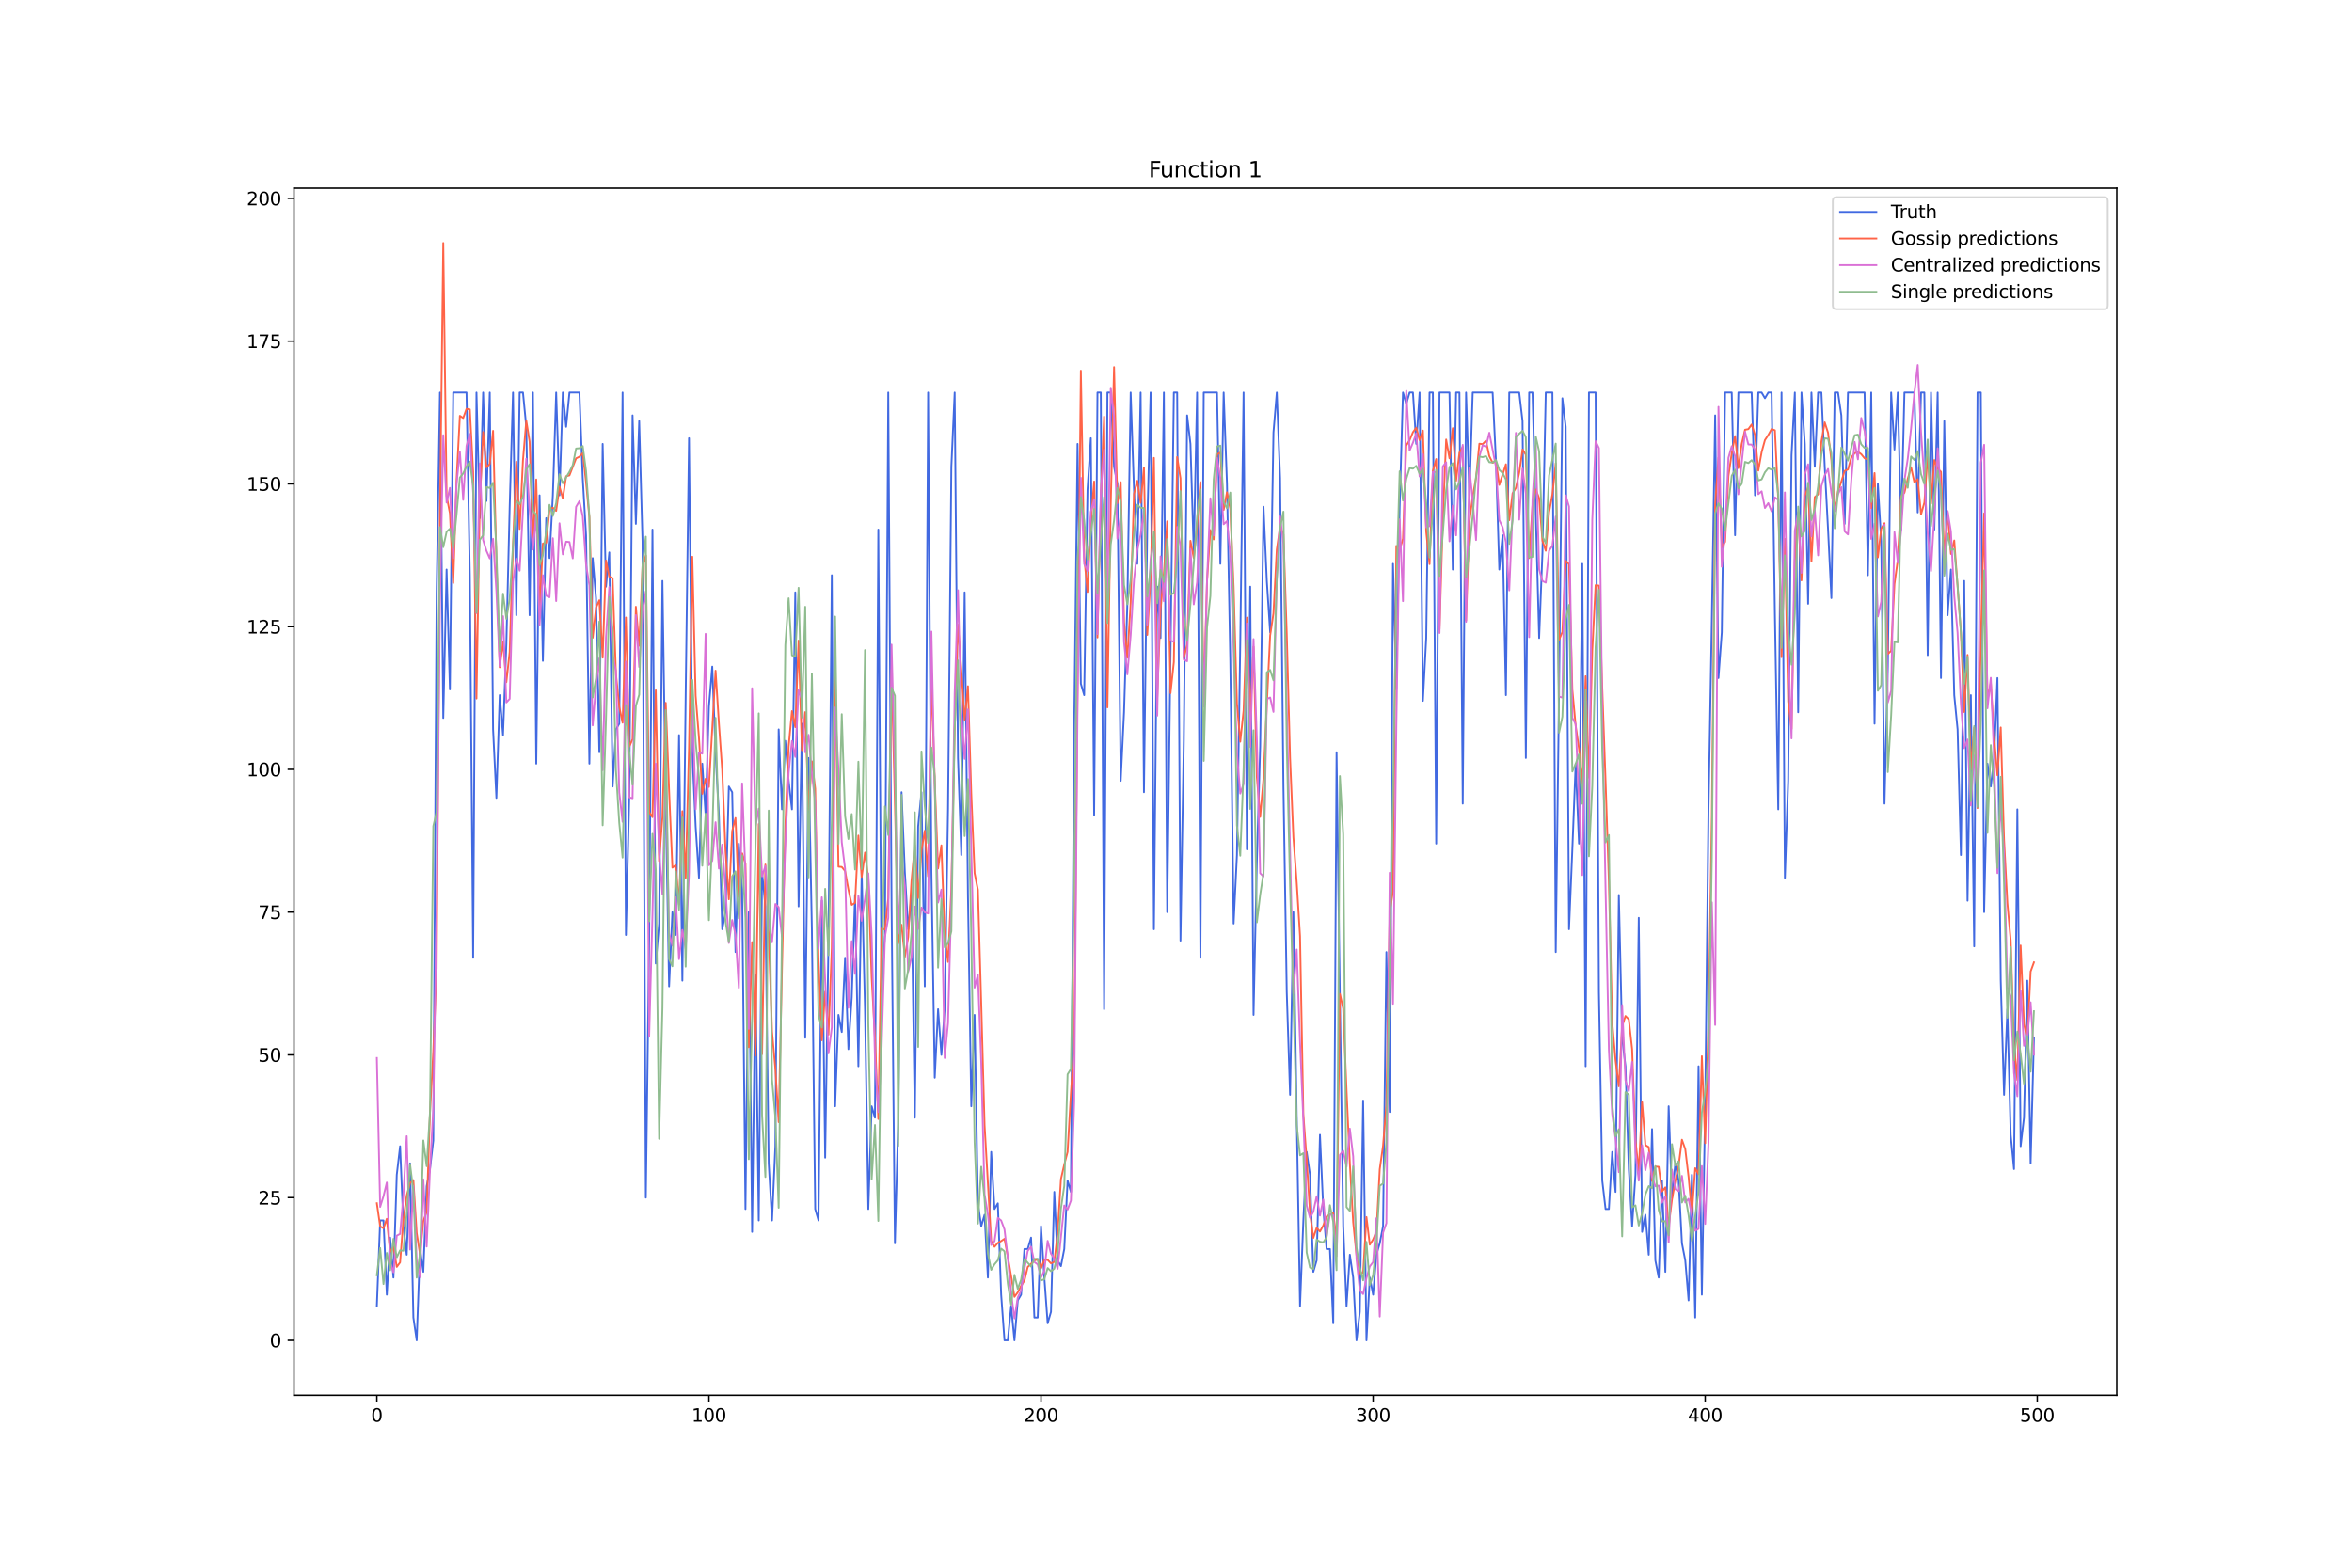 <?xml version="1.0" encoding="utf-8" standalone="no"?>
<!DOCTYPE svg PUBLIC "-//W3C//DTD SVG 1.1//EN"
  "http://www.w3.org/Graphics/SVG/1.1/DTD/svg11.dtd">
<svg xmlns:xlink="http://www.w3.org/1999/xlink" width="1296pt" height="864pt" viewBox="0 0 1296 864" xmlns="http://www.w3.org/2000/svg" version="1.1">
 <defs>
  <style type="text/css">*{stroke-linejoin: round; stroke-linecap: butt}</style>
 </defs>
 <g id="figure_1">
  <g id="patch_1">
   <path d="M 0 864 
L 1296 864 
L 1296 0 
L 0 0 
z
" style="fill: #ffffff"/>
  </g>
  <g id="axes_1">
   <g id="patch_2">
    <path d="M 162 768.96 
L 1166.4 768.96 
L 1166.4 103.68 
L 162 103.68 
z
" style="fill: #ffffff"/>
   </g>
   <g id="matplotlib.axis_1">
    <g id="xtick_1">
     <g id="line2d_1">
      <defs>
       <path id="md40e73ff15" d="M 0 0 
L 0 3.5 
" style="stroke: #000000; stroke-width: 0.8"/>
      </defs>
      <g>
       <use xlink:href="#md40e73ff15" x="207.655" y="768.96" style="stroke: #000000; stroke-width: 0.8"/>
      </g>
     </g>
     <g id="text_1">
      <!-- 0 -->
      <g transform="translate(204.473 783.558) scale(0.1 -0.1)">
       <defs>
        <path id="DejaVuSans-30" d="M 2034 4250 
Q 1547 4250 1301 3770 
Q 1056 3291 1056 2328 
Q 1056 1369 1301 889 
Q 1547 409 2034 409 
Q 2525 409 2770 889 
Q 3016 1369 3016 2328 
Q 3016 3291 2770 3770 
Q 2525 4250 2034 4250 
z
M 2034 4750 
Q 2819 4750 3233 4129 
Q 3647 3509 3647 2328 
Q 3647 1150 3233 529 
Q 2819 -91 2034 -91 
Q 1250 -91 836 529 
Q 422 1150 422 2328 
Q 422 3509 836 4129 
Q 1250 4750 2034 4750 
z
" transform="scale(0.016)"/>
       </defs>
       <use xlink:href="#DejaVuSans-30"/>
      </g>
     </g>
    </g>
    <g id="xtick_2">
     <g id="line2d_2">
      <g>
       <use xlink:href="#md40e73ff15" x="390.639" y="768.96" style="stroke: #000000; stroke-width: 0.8"/>
      </g>
     </g>
     <g id="text_2">
      <!-- 100 -->
      <g transform="translate(381.095 783.558) scale(0.1 -0.1)">
       <defs>
        <path id="DejaVuSans-31" d="M 794 531 
L 1825 531 
L 1825 4091 
L 703 3866 
L 703 4441 
L 1819 4666 
L 2450 4666 
L 2450 531 
L 3481 531 
L 3481 0 
L 794 0 
L 794 531 
z
" transform="scale(0.016)"/>
       </defs>
       <use xlink:href="#DejaVuSans-31"/>
       <use xlink:href="#DejaVuSans-30" x="63.623"/>
       <use xlink:href="#DejaVuSans-30" x="127.246"/>
      </g>
     </g>
    </g>
    <g id="xtick_3">
     <g id="line2d_3">
      <g>
       <use xlink:href="#md40e73ff15" x="573.623" y="768.96" style="stroke: #000000; stroke-width: 0.8"/>
      </g>
     </g>
     <g id="text_3">
      <!-- 200 -->
      <g transform="translate(564.079 783.558) scale(0.1 -0.1)">
       <defs>
        <path id="DejaVuSans-32" d="M 1228 531 
L 3431 531 
L 3431 0 
L 469 0 
L 469 531 
Q 828 903 1448 1529 
Q 2069 2156 2228 2338 
Q 2531 2678 2651 2914 
Q 2772 3150 2772 3378 
Q 2772 3750 2511 3984 
Q 2250 4219 1831 4219 
Q 1534 4219 1204 4116 
Q 875 4013 500 3803 
L 500 4441 
Q 881 4594 1212 4672 
Q 1544 4750 1819 4750 
Q 2544 4750 2975 4387 
Q 3406 4025 3406 3419 
Q 3406 3131 3298 2873 
Q 3191 2616 2906 2266 
Q 2828 2175 2409 1742 
Q 1991 1309 1228 531 
z
" transform="scale(0.016)"/>
       </defs>
       <use xlink:href="#DejaVuSans-32"/>
       <use xlink:href="#DejaVuSans-30" x="63.623"/>
       <use xlink:href="#DejaVuSans-30" x="127.246"/>
      </g>
     </g>
    </g>
    <g id="xtick_4">
     <g id="line2d_4">
      <g>
       <use xlink:href="#md40e73ff15" x="756.607" y="768.96" style="stroke: #000000; stroke-width: 0.8"/>
      </g>
     </g>
     <g id="text_4">
      <!-- 300 -->
      <g transform="translate(747.063 783.558) scale(0.1 -0.1)">
       <defs>
        <path id="DejaVuSans-33" d="M 2597 2516 
Q 3050 2419 3304 2112 
Q 3559 1806 3559 1356 
Q 3559 666 3084 287 
Q 2609 -91 1734 -91 
Q 1441 -91 1130 -33 
Q 819 25 488 141 
L 488 750 
Q 750 597 1062 519 
Q 1375 441 1716 441 
Q 2309 441 2620 675 
Q 2931 909 2931 1356 
Q 2931 1769 2642 2001 
Q 2353 2234 1838 2234 
L 1294 2234 
L 1294 2753 
L 1863 2753 
Q 2328 2753 2575 2939 
Q 2822 3125 2822 3475 
Q 2822 3834 2567 4026 
Q 2313 4219 1838 4219 
Q 1578 4219 1281 4162 
Q 984 4106 628 3988 
L 628 4550 
Q 988 4650 1302 4700 
Q 1616 4750 1894 4750 
Q 2613 4750 3031 4423 
Q 3450 4097 3450 3541 
Q 3450 3153 3228 2886 
Q 3006 2619 2597 2516 
z
" transform="scale(0.016)"/>
       </defs>
       <use xlink:href="#DejaVuSans-33"/>
       <use xlink:href="#DejaVuSans-30" x="63.623"/>
       <use xlink:href="#DejaVuSans-30" x="127.246"/>
      </g>
     </g>
    </g>
    <g id="xtick_5">
     <g id="line2d_5">
      <g>
       <use xlink:href="#md40e73ff15" x="939.591" y="768.96" style="stroke: #000000; stroke-width: 0.8"/>
      </g>
     </g>
     <g id="text_5">
      <!-- 400 -->
      <g transform="translate(930.047 783.558) scale(0.1 -0.1)">
       <defs>
        <path id="DejaVuSans-34" d="M 2419 4116 
L 825 1625 
L 2419 1625 
L 2419 4116 
z
M 2253 4666 
L 3047 4666 
L 3047 1625 
L 3713 1625 
L 3713 1100 
L 3047 1100 
L 3047 0 
L 2419 0 
L 2419 1100 
L 313 1100 
L 313 1709 
L 2253 4666 
z
" transform="scale(0.016)"/>
       </defs>
       <use xlink:href="#DejaVuSans-34"/>
       <use xlink:href="#DejaVuSans-30" x="63.623"/>
       <use xlink:href="#DejaVuSans-30" x="127.246"/>
      </g>
     </g>
    </g>
    <g id="xtick_6">
     <g id="line2d_6">
      <g>
       <use xlink:href="#md40e73ff15" x="1122.575" y="768.96" style="stroke: #000000; stroke-width: 0.8"/>
      </g>
     </g>
     <g id="text_6">
      <!-- 500 -->
      <g transform="translate(1113.032 783.558) scale(0.1 -0.1)">
       <defs>
        <path id="DejaVuSans-35" d="M 691 4666 
L 3169 4666 
L 3169 4134 
L 1269 4134 
L 1269 2991 
Q 1406 3038 1543 3061 
Q 1681 3084 1819 3084 
Q 2600 3084 3056 2656 
Q 3513 2228 3513 1497 
Q 3513 744 3044 326 
Q 2575 -91 1722 -91 
Q 1428 -91 1123 -41 
Q 819 9 494 109 
L 494 744 
Q 775 591 1075 516 
Q 1375 441 1709 441 
Q 2250 441 2565 725 
Q 2881 1009 2881 1497 
Q 2881 1984 2565 2268 
Q 2250 2553 1709 2553 
Q 1456 2553 1204 2497 
Q 953 2441 691 2322 
L 691 4666 
z
" transform="scale(0.016)"/>
       </defs>
       <use xlink:href="#DejaVuSans-35"/>
       <use xlink:href="#DejaVuSans-30" x="63.623"/>
       <use xlink:href="#DejaVuSans-30" x="127.246"/>
      </g>
     </g>
    </g>
   </g>
   <g id="matplotlib.axis_2">
    <g id="ytick_1">
     <g id="line2d_7">
      <defs>
       <path id="m6a2f24a61f" d="M 0 0 
L -3.5 0 
" style="stroke: #000000; stroke-width: 0.8"/>
      </defs>
      <g>
       <use xlink:href="#m6a2f24a61f" x="162" y="738.72" style="stroke: #000000; stroke-width: 0.8"/>
      </g>
     </g>
     <g id="text_7">
      <!-- 0 -->
      <g transform="translate(148.637 742.519) scale(0.1 -0.1)">
       <use xlink:href="#DejaVuSans-30"/>
      </g>
     </g>
    </g>
    <g id="ytick_2">
     <g id="line2d_8">
      <g>
       <use xlink:href="#m6a2f24a61f" x="162" y="660.047" style="stroke: #000000; stroke-width: 0.8"/>
      </g>
     </g>
     <g id="text_8">
      <!-- 25 -->
      <g transform="translate(142.275 663.847) scale(0.1 -0.1)">
       <use xlink:href="#DejaVuSans-32"/>
       <use xlink:href="#DejaVuSans-35" x="63.623"/>
      </g>
     </g>
    </g>
    <g id="ytick_3">
     <g id="line2d_9">
      <g>
       <use xlink:href="#m6a2f24a61f" x="162" y="581.375" style="stroke: #000000; stroke-width: 0.8"/>
      </g>
     </g>
     <g id="text_9">
      <!-- 50 -->
      <g transform="translate(142.275 585.174) scale(0.1 -0.1)">
       <use xlink:href="#DejaVuSans-35"/>
       <use xlink:href="#DejaVuSans-30" x="63.623"/>
      </g>
     </g>
    </g>
    <g id="ytick_4">
     <g id="line2d_10">
      <g>
       <use xlink:href="#m6a2f24a61f" x="162" y="502.702" style="stroke: #000000; stroke-width: 0.8"/>
      </g>
     </g>
     <g id="text_10">
      <!-- 75 -->
      <g transform="translate(142.275 506.501) scale(0.1 -0.1)">
       <defs>
        <path id="DejaVuSans-37" d="M 525 4666 
L 3525 4666 
L 3525 4397 
L 1831 0 
L 1172 0 
L 2766 4134 
L 525 4134 
L 525 4666 
z
" transform="scale(0.016)"/>
       </defs>
       <use xlink:href="#DejaVuSans-37"/>
       <use xlink:href="#DejaVuSans-35" x="63.623"/>
      </g>
     </g>
    </g>
    <g id="ytick_5">
     <g id="line2d_11">
      <g>
       <use xlink:href="#m6a2f24a61f" x="162" y="424.029" style="stroke: #000000; stroke-width: 0.8"/>
      </g>
     </g>
     <g id="text_11">
      <!-- 100 -->
      <g transform="translate(135.912 427.828) scale(0.1 -0.1)">
       <use xlink:href="#DejaVuSans-31"/>
       <use xlink:href="#DejaVuSans-30" x="63.623"/>
       <use xlink:href="#DejaVuSans-30" x="127.246"/>
      </g>
     </g>
    </g>
    <g id="ytick_6">
     <g id="line2d_12">
      <g>
       <use xlink:href="#m6a2f24a61f" x="162" y="345.357" style="stroke: #000000; stroke-width: 0.8"/>
      </g>
     </g>
     <g id="text_12">
      <!-- 125 -->
      <g transform="translate(135.912 349.156) scale(0.1 -0.1)">
       <use xlink:href="#DejaVuSans-31"/>
       <use xlink:href="#DejaVuSans-32" x="63.623"/>
       <use xlink:href="#DejaVuSans-35" x="127.246"/>
      </g>
     </g>
    </g>
    <g id="ytick_7">
     <g id="line2d_13">
      <g>
       <use xlink:href="#m6a2f24a61f" x="162" y="266.684" style="stroke: #000000; stroke-width: 0.8"/>
      </g>
     </g>
     <g id="text_13">
      <!-- 150 -->
      <g transform="translate(135.912 270.483) scale(0.1 -0.1)">
       <use xlink:href="#DejaVuSans-31"/>
       <use xlink:href="#DejaVuSans-35" x="63.623"/>
       <use xlink:href="#DejaVuSans-30" x="127.246"/>
      </g>
     </g>
    </g>
    <g id="ytick_8">
     <g id="line2d_14">
      <g>
       <use xlink:href="#m6a2f24a61f" x="162" y="188.011" style="stroke: #000000; stroke-width: 0.8"/>
      </g>
     </g>
     <g id="text_14">
      <!-- 175 -->
      <g transform="translate(135.912 191.81) scale(0.1 -0.1)">
       <use xlink:href="#DejaVuSans-31"/>
       <use xlink:href="#DejaVuSans-37" x="63.623"/>
       <use xlink:href="#DejaVuSans-35" x="127.246"/>
      </g>
     </g>
    </g>
    <g id="ytick_9">
     <g id="line2d_15">
      <g>
       <use xlink:href="#m6a2f24a61f" x="162" y="109.338" style="stroke: #000000; stroke-width: 0.8"/>
      </g>
     </g>
     <g id="text_15">
      <!-- 200 -->
      <g transform="translate(135.912 113.138) scale(0.1 -0.1)">
       <use xlink:href="#DejaVuSans-32"/>
       <use xlink:href="#DejaVuSans-30" x="63.623"/>
       <use xlink:href="#DejaVuSans-30" x="127.246"/>
      </g>
     </g>
    </g>
   </g>
   <g id="line2d_16">
    <path d="M 207.655 719.839 
L 209.484 672.635 
L 211.314 672.635 
L 213.144 713.545 
L 214.974 682.076 
L 216.804 704.104 
L 218.634 647.46 
L 220.463 631.725 
L 222.293 675.782 
L 224.123 691.516 
L 225.953 641.166 
L 227.783 726.132 
L 229.613 738.72 
L 231.442 688.369 
L 233.272 700.957 
L 235.102 653.753 
L 236.932 644.313 
L 238.762 628.578 
L 240.592 326.475 
L 242.422 216.333 
L 244.251 395.707 
L 246.081 313.887 
L 247.911 379.973 
L 249.741 216.333 
L 257.06 216.333 
L 258.89 317.034 
L 260.72 527.877 
L 262.55 216.333 
L 264.38 285.565 
L 266.209 216.333 
L 268.039 276.125 
L 269.869 216.333 
L 271.699 402.001 
L 273.529 439.764 
L 275.359 383.119 
L 277.189 405.148 
L 279.018 354.797 
L 280.848 279.271 
L 282.678 216.333 
L 284.508 339.063 
L 286.338 216.333 
L 288.168 216.333 
L 289.997 235.215 
L 291.827 339.063 
L 293.657 216.333 
L 295.487 420.882 
L 297.317 272.978 
L 299.147 364.238 
L 300.976 285.565 
L 302.806 307.594 
L 304.636 272.978 
L 306.466 216.333 
L 308.296 272.978 
L 310.126 216.333 
L 311.956 235.215 
L 313.785 216.333 
L 319.275 216.333 
L 321.105 263.537 
L 322.935 295.006 
L 324.764 420.882 
L 326.594 307.594 
L 328.424 329.622 
L 330.254 414.588 
L 332.084 244.655 
L 333.914 323.328 
L 335.743 304.447 
L 337.573 433.47 
L 339.403 402.001 
L 341.233 398.854 
L 343.063 216.333 
L 344.893 515.29 
L 346.723 439.764 
L 348.552 228.921 
L 350.382 288.712 
L 352.212 232.068 
L 354.042 298.153 
L 355.872 660.047 
L 357.702 518.436 
L 359.531 291.859 
L 361.361 531.024 
L 363.191 508.996 
L 365.021 320.181 
L 366.851 442.911 
L 368.681 543.612 
L 370.51 502.702 
L 372.34 515.29 
L 374.17 405.148 
L 376 540.465 
L 377.83 383.119 
L 379.66 241.509 
L 381.489 414.588 
L 383.319 455.498 
L 385.149 483.82 
L 386.979 420.882 
L 388.809 449.204 
L 390.639 389.413 
L 392.469 367.385 
L 394.298 414.588 
L 396.128 449.204 
L 397.958 512.143 
L 399.788 502.702 
L 401.618 433.47 
L 403.448 436.617 
L 405.277 524.73 
L 407.107 464.939 
L 408.937 490.114 
L 410.767 666.341 
L 412.597 502.702 
L 414.427 678.929 
L 416.256 537.318 
L 418.086 672.635 
L 419.916 480.674 
L 421.746 499.555 
L 423.576 641.166 
L 425.406 672.635 
L 427.236 631.725 
L 429.065 402.001 
L 430.895 446.058 
L 432.725 408.295 
L 434.555 430.323 
L 436.385 446.058 
L 438.215 326.475 
L 440.044 499.555 
L 441.874 398.854 
L 443.704 571.934 
L 445.534 417.735 
L 447.364 512.143 
L 449.194 666.341 
L 451.023 672.635 
L 452.853 496.408 
L 454.683 638.019 
L 456.513 518.436 
L 458.343 317.034 
L 460.173 609.697 
L 462.003 559.346 
L 463.832 568.787 
L 465.662 527.877 
L 467.492 578.228 
L 469.322 549.906 
L 471.152 493.261 
L 472.982 587.668 
L 474.811 480.674 
L 476.641 556.199 
L 478.471 666.341 
L 480.301 609.697 
L 482.131 615.991 
L 483.961 291.859 
L 485.79 546.759 
L 487.62 515.29 
L 489.45 216.333 
L 491.28 499.555 
L 493.11 685.223 
L 494.94 619.138 
L 496.77 436.617 
L 498.599 480.674 
L 500.429 512.143 
L 502.259 493.261 
L 504.089 615.991 
L 505.919 455.498 
L 507.749 436.617 
L 509.578 543.612 
L 511.408 216.333 
L 513.238 480.674 
L 515.068 593.962 
L 516.898 556.199 
L 518.728 581.375 
L 520.557 556.199 
L 522.387 446.058 
L 524.217 257.243 
L 526.047 216.333 
L 527.877 417.735 
L 529.707 471.233 
L 531.536 326.475 
L 533.366 493.261 
L 535.196 609.697 
L 537.026 559.346 
L 538.856 663.194 
L 540.686 675.782 
L 542.516 669.488 
L 544.345 704.104 
L 546.175 634.872 
L 548.005 666.341 
L 549.835 663.194 
L 551.665 713.545 
L 553.495 738.72 
L 555.324 738.72 
L 557.154 719.839 
L 558.984 738.72 
L 560.814 716.692 
L 562.644 713.545 
L 564.474 688.369 
L 566.303 688.369 
L 568.133 682.076 
L 569.963 726.132 
L 571.793 726.132 
L 573.623 675.782 
L 575.453 704.104 
L 577.283 729.279 
L 579.112 722.985 
L 580.942 656.9 
L 582.772 694.663 
L 584.602 697.81 
L 586.432 688.369 
L 588.262 650.607 
L 590.091 656.9 
L 591.921 398.854 
L 593.751 244.655 
L 595.581 376.826 
L 597.411 383.119 
L 599.241 269.831 
L 601.07 241.509 
L 602.9 449.204 
L 604.73 216.333 
L 606.56 216.333 
L 608.39 556.199 
L 610.22 216.333 
L 612.05 216.333 
L 613.879 257.243 
L 615.709 266.684 
L 617.539 430.323 
L 619.369 392.56 
L 621.199 332.769 
L 623.029 216.333 
L 624.858 269.831 
L 626.688 310.741 
L 628.518 216.333 
L 630.348 436.617 
L 632.178 288.712 
L 634.008 216.333 
L 635.837 512.143 
L 637.667 323.328 
L 639.497 351.65 
L 641.327 216.333 
L 643.157 502.702 
L 646.817 216.333 
L 648.646 216.333 
L 650.476 518.436 
L 652.306 408.295 
L 654.136 228.921 
L 655.966 244.655 
L 657.796 304.447 
L 659.625 216.333 
L 661.455 527.877 
L 663.285 216.333 
L 670.604 216.333 
L 672.434 310.741 
L 674.264 216.333 
L 676.094 266.684 
L 677.924 364.238 
L 679.754 508.996 
L 681.583 471.233 
L 683.413 354.797 
L 685.243 216.333 
L 687.073 468.086 
L 688.903 323.328 
L 690.733 559.346 
L 692.563 474.38 
L 694.392 411.442 
L 696.222 279.271 
L 698.052 320.181 
L 699.882 348.503 
L 701.712 238.362 
L 703.542 216.333 
L 705.371 263.537 
L 707.201 433.47 
L 709.031 546.759 
L 710.861 603.403 
L 712.691 502.702 
L 714.521 615.991 
L 716.35 719.839 
L 718.18 672.635 
L 720.01 634.872 
L 721.84 647.46 
L 723.67 700.957 
L 725.5 694.663 
L 727.33 625.431 
L 729.159 666.341 
L 730.989 688.369 
L 732.819 688.369 
L 734.649 729.279 
L 736.479 414.588 
L 738.309 549.906 
L 740.138 675.782 
L 741.968 719.839 
L 743.798 691.516 
L 745.628 704.104 
L 747.458 738.72 
L 749.288 722.985 
L 751.117 606.55 
L 752.947 738.72 
L 754.777 704.104 
L 756.607 713.545 
L 758.437 691.516 
L 760.267 685.223 
L 762.097 675.782 
L 763.926 524.73 
L 765.756 612.844 
L 767.586 310.741 
L 769.416 379.973 
L 771.246 279.271 
L 773.076 216.333 
L 774.905 222.627 
L 776.735 216.333 
L 778.565 216.333 
L 780.395 244.655 
L 782.225 216.333 
L 784.055 386.266 
L 785.884 351.65 
L 787.714 216.333 
L 789.544 216.333 
L 791.374 464.939 
L 793.204 216.333 
L 798.693 216.333 
L 800.523 313.887 
L 802.353 216.333 
L 804.183 216.333 
L 806.013 442.911 
L 807.843 216.333 
L 809.672 272.978 
L 811.502 216.333 
L 822.481 216.333 
L 824.311 254.096 
L 826.141 313.887 
L 827.971 295.006 
L 829.801 383.119 
L 831.63 216.333 
L 837.12 216.333 
L 838.95 232.068 
L 840.78 417.735 
L 842.61 216.333 
L 844.439 216.333 
L 848.099 351.65 
L 849.929 304.447 
L 851.759 216.333 
L 855.418 216.333 
L 857.248 524.73 
L 859.078 379.973 
L 860.908 219.48 
L 862.738 235.215 
L 864.568 512.143 
L 866.397 468.086 
L 868.227 420.882 
L 870.057 464.939 
L 871.887 310.741 
L 873.717 587.668 
L 875.547 216.333 
L 879.206 216.333 
L 881.036 546.759 
L 882.866 650.607 
L 884.696 666.341 
L 886.526 666.341 
L 888.356 634.872 
L 890.185 656.9 
L 892.015 493.261 
L 893.845 571.934 
L 895.675 587.668 
L 897.505 644.313 
L 899.335 675.782 
L 901.164 647.46 
L 902.994 505.849 
L 904.824 678.929 
L 906.654 669.488 
L 908.484 691.516 
L 910.314 622.284 
L 912.144 694.663 
L 913.973 704.104 
L 915.803 650.607 
L 917.633 700.957 
L 919.463 609.697 
L 921.293 660.047 
L 923.123 641.166 
L 924.952 650.607 
L 926.782 685.223 
L 928.612 694.663 
L 930.442 716.692 
L 932.272 647.46 
L 934.102 726.132 
L 935.931 587.668 
L 937.761 713.545 
L 939.591 609.697 
L 941.421 446.058 
L 943.251 342.21 
L 945.081 228.921 
L 946.911 373.679 
L 948.74 348.503 
L 950.57 216.333 
L 954.23 216.333 
L 956.06 295.006 
L 957.89 216.333 
L 965.209 216.333 
L 967.039 272.978 
L 968.869 216.333 
L 970.698 216.333 
L 972.528 219.48 
L 974.358 216.333 
L 976.188 216.333 
L 978.018 339.063 
L 979.848 446.058 
L 981.678 216.333 
L 983.507 483.82 
L 985.337 430.323 
L 987.167 250.949 
L 988.997 216.333 
L 990.827 392.56 
L 992.657 216.333 
L 994.486 244.655 
L 996.316 332.769 
L 998.146 216.333 
L 999.976 257.243 
L 1001.806 216.333 
L 1003.636 216.333 
L 1005.465 257.243 
L 1007.295 291.859 
L 1009.125 329.622 
L 1010.955 216.333 
L 1012.785 216.333 
L 1014.615 228.921 
L 1016.444 288.712 
L 1018.274 216.333 
L 1027.424 216.333 
L 1029.253 317.034 
L 1031.083 216.333 
L 1032.913 398.854 
L 1034.743 266.684 
L 1036.573 298.153 
L 1038.403 442.911 
L 1040.232 367.385 
L 1042.062 216.333 
L 1043.892 247.802 
L 1045.722 216.333 
L 1047.552 291.859 
L 1049.382 216.333 
L 1054.871 216.333 
L 1056.701 282.418 
L 1058.531 216.333 
L 1060.361 216.333 
L 1062.191 361.091 
L 1064.02 216.333 
L 1065.85 291.859 
L 1067.68 216.333 
L 1069.51 373.679 
L 1071.34 232.068 
L 1073.17 339.063 
L 1074.999 313.887 
L 1076.829 383.119 
L 1078.659 402.001 
L 1080.489 471.233 
L 1082.319 320.181 
L 1084.149 496.408 
L 1085.978 383.119 
L 1087.808 521.583 
L 1089.638 216.333 
L 1091.468 216.333 
L 1093.298 502.702 
L 1095.128 420.882 
L 1096.958 433.47 
L 1098.787 417.735 
L 1100.617 373.679 
L 1102.447 540.465 
L 1104.277 603.403 
L 1106.107 556.199 
L 1107.937 625.431 
L 1109.766 644.313 
L 1111.596 446.058 
L 1113.426 631.725 
L 1115.256 615.991 
L 1117.086 540.465 
L 1118.916 641.166 
L 1120.745 571.934 
L 1120.745 571.934 
" clip-path="url(#p7461291a11)" style="fill: none; stroke: #4169e1; stroke-linecap: square"/>
   </g>
   <g id="line2d_17">
    <path d="M 207.655 663.137 
L 209.484 675.882 
L 211.314 676.931 
L 213.144 671.72 
L 214.974 690.076 
L 216.804 687.134 
L 218.634 698.223 
L 220.463 695.736 
L 222.293 671.925 
L 224.123 658.999 
L 225.953 651.966 
L 227.783 650.38 
L 229.613 679.557 
L 231.442 691.292 
L 233.272 672.933 
L 235.102 667.824 
L 236.932 613.427 
L 238.762 579.3 
L 240.592 533.632 
L 242.422 284.253 
L 244.251 133.92 
L 246.081 273.331 
L 247.911 282.931 
L 249.741 321.309 
L 251.571 264.584 
L 253.401 229.182 
L 255.23 230.378 
L 257.06 225.329 
L 258.89 225.631 
L 260.72 260.112 
L 262.55 384.992 
L 264.38 276.547 
L 266.209 238.129 
L 268.039 257.57 
L 269.869 255.764 
L 271.699 237.441 
L 273.529 308.871 
L 275.359 367.763 
L 277.189 353.698 
L 279.018 375.965 
L 280.848 359.284 
L 282.678 300.69 
L 284.508 254.418 
L 286.338 291.526 
L 288.168 253.657 
L 289.997 231.902 
L 291.827 243.374 
L 293.657 298.406 
L 295.487 264.258 
L 297.317 337.241 
L 299.147 299.598 
L 300.976 299.058 
L 302.806 280.525 
L 304.636 279.812 
L 306.466 281.557 
L 308.296 268.182 
L 310.126 274.699 
L 311.956 262.488 
L 313.785 261.992 
L 317.445 252.612 
L 319.275 251.722 
L 321.105 249.74 
L 322.935 265.788 
L 324.764 285.302 
L 326.594 351.479 
L 328.424 334.895 
L 330.254 330.818 
L 332.084 362.457 
L 333.914 308.932 
L 335.743 317.848 
L 337.573 318.7 
L 339.403 371.532 
L 341.233 389.621 
L 343.063 398.302 
L 344.893 340.325 
L 346.723 411.556 
L 348.552 407.395 
L 350.382 334.39 
L 352.212 355.902 
L 354.042 312.057 
L 355.872 306.16 
L 357.702 447.575 
L 359.531 450.346 
L 361.361 380.451 
L 363.191 474.542 
L 365.021 450.483 
L 366.851 387.346 
L 368.681 435.682 
L 370.51 478.184 
L 372.34 476.857 
L 374.17 498.443 
L 376 447.074 
L 377.83 483.814 
L 379.66 412.261 
L 381.489 306.825 
L 383.319 383.455 
L 385.149 406.61 
L 386.979 437.5 
L 388.809 429.223 
L 390.639 433.715 
L 394.298 369.632 
L 396.128 398.566 
L 397.958 424.378 
L 399.788 469.069 
L 401.618 495.634 
L 403.448 458.057 
L 405.277 450.819 
L 407.107 494.352 
L 408.937 470.298 
L 410.767 476.041 
L 412.597 577.157 
L 414.427 519.219 
L 416.256 581.803 
L 418.086 454.138 
L 419.916 580.997 
L 421.746 476.457 
L 423.576 514.93 
L 425.406 568.496 
L 427.236 589.006 
L 429.065 618.441 
L 430.895 533.392 
L 432.725 455.586 
L 434.555 411.511 
L 436.385 391.898 
L 438.215 400.761 
L 440.044 353.048 
L 441.874 413.5 
L 443.704 392.455 
L 445.534 446.328 
L 447.364 419.597 
L 449.194 434.607 
L 451.023 529.382 
L 452.853 573.334 
L 454.683 546.547 
L 456.513 570.223 
L 458.343 522.538 
L 460.173 364.104 
L 462.003 477.643 
L 463.832 477.802 
L 465.662 480.05 
L 467.492 490.255 
L 469.322 498.693 
L 471.152 497.63 
L 472.982 460.498 
L 474.811 483.337 
L 476.641 469.873 
L 478.471 484.648 
L 480.301 538.538 
L 482.131 571.837 
L 483.961 616.712 
L 485.79 511.693 
L 487.62 512.345 
L 489.45 495.084 
L 491.28 369.03 
L 493.11 442.219 
L 494.94 519.91 
L 496.77 509.661 
L 498.599 527.329 
L 500.429 516.475 
L 502.259 485.486 
L 504.089 465.736 
L 505.919 494.953 
L 507.749 468.739 
L 509.578 457.851 
L 511.408 482.998 
L 513.238 372.271 
L 515.068 430.822 
L 516.898 478.651 
L 518.728 465.889 
L 520.557 515.37 
L 522.387 530.152 
L 524.217 489.936 
L 526.047 402.577 
L 527.877 344.218 
L 529.707 369.289 
L 531.536 396.768 
L 533.366 378.2 
L 535.196 437.274 
L 537.026 481.219 
L 538.856 490.431 
L 540.686 553.121 
L 542.516 620.01 
L 546.175 684.022 
L 548.005 687.137 
L 549.835 684.993 
L 551.665 683.984 
L 553.495 682.744 
L 555.324 692.591 
L 557.154 703.266 
L 558.984 714.729 
L 560.814 712.239 
L 562.644 708.681 
L 564.474 705.785 
L 566.303 698.274 
L 569.963 694.747 
L 571.793 694.023 
L 573.623 699.043 
L 575.453 694.407 
L 577.283 694.354 
L 579.112 696.285 
L 580.942 695.474 
L 582.772 679.72 
L 584.602 649.863 
L 586.432 641.824 
L 588.262 634.85 
L 590.091 602.549 
L 591.921 574.466 
L 593.751 377.047 
L 595.581 204.282 
L 597.411 306.841 
L 599.241 326.244 
L 601.07 287.31 
L 602.9 265.354 
L 604.73 351.344 
L 606.56 274.871 
L 608.39 229.605 
L 610.22 389.861 
L 612.05 277.884 
L 613.879 202.307 
L 615.709 277.306 
L 617.539 265.74 
L 619.369 342.982 
L 621.199 362.492 
L 623.029 332.164 
L 624.858 272.235 
L 626.688 264.991 
L 628.518 277.127 
L 630.348 257.709 
L 632.178 349.931 
L 634.008 318.583 
L 635.837 252.374 
L 637.667 384.294 
L 639.497 335.785 
L 641.327 315.992 
L 643.157 287.352 
L 644.987 381.999 
L 646.817 364.9 
L 648.646 251.89 
L 650.476 263.601 
L 652.306 362.707 
L 654.136 355.332 
L 655.966 298.061 
L 657.796 307.584 
L 659.625 290.155 
L 661.455 265.699 
L 663.285 386.847 
L 665.115 320.065 
L 666.945 292.124 
L 668.775 297.303 
L 670.604 250.438 
L 672.434 249.389 
L 674.264 281.038 
L 676.094 271.321 
L 677.924 280.453 
L 679.754 323.59 
L 681.583 387.73 
L 683.413 408.769 
L 685.243 391.706 
L 687.073 340.381 
L 688.903 395.418 
L 690.733 356.424 
L 692.563 428.31 
L 694.392 450.217 
L 696.222 429.118 
L 698.052 388.423 
L 699.882 350.259 
L 701.712 338.056 
L 703.542 302.841 
L 705.371 290.375 
L 707.201 294.515 
L 709.031 349.449 
L 710.861 417.631 
L 712.691 461.477 
L 714.521 486.403 
L 716.35 515.956 
L 718.18 614.204 
L 720.01 639.131 
L 721.84 668.448 
L 723.67 682.271 
L 725.5 676.726 
L 727.33 678.733 
L 729.159 675.408 
L 730.989 670.455 
L 732.819 669.392 
L 734.649 668.575 
L 736.479 683.545 
L 738.309 547.768 
L 740.138 555.865 
L 741.968 600.739 
L 743.798 641.318 
L 745.628 673.542 
L 747.458 691.826 
L 749.288 701.762 
L 751.117 701.47 
L 752.947 670.749 
L 754.777 685.975 
L 756.607 683.097 
L 758.437 678.796 
L 760.267 644.402 
L 762.097 631.401 
L 763.926 609.037 
L 765.756 503.179 
L 767.586 491.089 
L 769.416 300.866 
L 771.246 303.007 
L 773.076 296.973 
L 774.905 245.552 
L 776.735 242.602 
L 778.565 238.234 
L 780.395 235.736 
L 782.225 242.512 
L 784.055 237.308 
L 785.884 293.076 
L 787.714 310.903 
L 789.544 259.494 
L 791.374 253.018 
L 793.204 346.774 
L 795.034 286.29 
L 796.864 242.238 
L 798.693 252.592 
L 800.523 235.993 
L 802.353 264.97 
L 804.183 249.534 
L 806.013 246.196 
L 807.843 342.007 
L 809.672 287.585 
L 811.502 273.594 
L 813.332 263.411 
L 815.162 244.551 
L 816.992 244.776 
L 818.822 242.873 
L 820.651 251.412 
L 822.481 255.078 
L 824.311 254.268 
L 826.141 267.257 
L 829.801 255.883 
L 831.63 286.73 
L 833.46 271.908 
L 835.29 268.894 
L 837.12 260.601 
L 838.95 247.769 
L 840.78 250.566 
L 842.61 307.594 
L 844.439 278.601 
L 846.269 269.788 
L 848.099 274.578 
L 849.929 298.057 
L 851.759 303.552 
L 853.589 282.289 
L 855.418 272.474 
L 857.248 255.343 
L 859.078 352.589 
L 860.908 348.323 
L 862.738 309.058 
L 864.568 310.915 
L 866.397 380.14 
L 868.227 399.912 
L 870.057 412.592 
L 871.887 432.794 
L 873.717 372.684 
L 875.547 428.667 
L 877.377 358.256 
L 879.206 322.518 
L 881.036 322.748 
L 882.866 379.236 
L 884.696 430.457 
L 886.526 485.651 
L 888.356 563.251 
L 890.185 584.251 
L 892.015 598.718 
L 893.845 565.508 
L 895.675 559.958 
L 897.505 561.761 
L 899.335 578.215 
L 901.164 628.462 
L 902.994 645.468 
L 904.824 607.426 
L 906.654 631.109 
L 908.484 632.18 
L 910.314 650.871 
L 912.144 642.942 
L 913.973 643.076 
L 915.803 656.649 
L 917.633 654.381 
L 919.463 675.97 
L 921.293 661.116 
L 923.123 650.88 
L 924.952 642.513 
L 926.782 628.141 
L 928.612 633.31 
L 930.442 648.709 
L 932.272 668.81 
L 934.102 643.819 
L 935.931 647.223 
L 937.761 582.126 
L 939.591 630.054 
L 941.421 563.951 
L 943.251 450.76 
L 945.081 277.983 
L 946.911 252.259 
L 948.74 301.626 
L 950.57 298.64 
L 952.4 262.45 
L 954.23 249.795 
L 956.06 240.346 
L 957.89 257.991 
L 959.719 244.712 
L 961.549 236.838 
L 963.379 236.499 
L 965.209 233.929 
L 967.039 239.788 
L 968.869 259.362 
L 970.698 249.174 
L 972.528 242.523 
L 974.358 239.761 
L 976.188 236.449 
L 978.018 237.144 
L 979.848 275.275 
L 981.678 362.182 
L 983.507 296.976 
L 985.337 386.683 
L 987.167 401.71 
L 988.997 308.918 
L 990.827 282.691 
L 992.657 319.873 
L 994.486 273.268 
L 996.316 268.55 
L 998.146 309.459 
L 999.976 273.948 
L 1001.806 272.439 
L 1003.636 243.339 
L 1005.465 232.782 
L 1007.295 238.519 
L 1009.125 253.673 
L 1010.955 281.577 
L 1012.785 270.783 
L 1014.615 265.429 
L 1016.444 259.502 
L 1018.274 258.757 
L 1020.104 252.168 
L 1021.934 249.788 
L 1023.764 248.975 
L 1025.594 250.322 
L 1027.424 252.577 
L 1029.253 253.249 
L 1031.083 280.115 
L 1032.913 260.725 
L 1034.743 307.214 
L 1036.573 291.372 
L 1038.403 288.335 
L 1040.232 360.432 
L 1042.062 358.687 
L 1043.892 321.888 
L 1045.722 308.587 
L 1047.552 273.597 
L 1049.382 271.532 
L 1051.211 263.879 
L 1053.041 257.518 
L 1054.871 265.934 
L 1056.701 264.069 
L 1058.531 283.52 
L 1060.361 277.005 
L 1062.191 250.981 
L 1064.02 277.564 
L 1065.85 253.538 
L 1067.68 258.346 
L 1069.51 259.992 
L 1071.34 306.564 
L 1073.17 282.317 
L 1074.999 305.31 
L 1076.829 297.867 
L 1080.489 348.575 
L 1082.319 392.415 
L 1084.149 360.964 
L 1085.978 424.347 
L 1087.808 401.055 
L 1089.638 445.34 
L 1091.468 352.952 
L 1093.298 282.928 
L 1095.128 385.682 
L 1096.958 376.369 
L 1098.787 406.005 
L 1100.617 427.265 
L 1102.447 400.917 
L 1104.277 462.789 
L 1106.107 497.692 
L 1107.937 518.232 
L 1109.766 576.336 
L 1111.596 595.25 
L 1113.426 521.098 
L 1115.256 564.343 
L 1117.086 573.029 
L 1118.916 535.416 
L 1120.745 530.372 
L 1120.745 530.372 
" clip-path="url(#p7461291a11)" style="fill: none; stroke: #ff6347; stroke-linecap: square"/>
   </g>
   <g id="line2d_18">
    <path d="M 207.655 583.081 
L 209.484 665.155 
L 211.314 659.247 
L 213.144 651.722 
L 214.974 695.918 
L 216.804 701.21 
L 218.634 680.997 
L 220.463 680.046 
L 222.293 658.55 
L 224.123 626.186 
L 225.953 688.679 
L 227.783 653.713 
L 229.613 694.735 
L 231.442 703.855 
L 233.272 649.943 
L 235.102 687.026 
L 236.932 644.931 
L 238.762 610.964 
L 240.592 500.547 
L 242.422 332.62 
L 244.251 239.861 
L 246.081 276.993 
L 247.911 268.907 
L 249.741 307.774 
L 251.571 266.754 
L 253.401 248.825 
L 255.23 275.489 
L 257.06 245.702 
L 258.89 239.143 
L 260.72 271.592 
L 262.55 337.903 
L 264.38 255.386 
L 266.209 297.649 
L 268.039 303.542 
L 269.869 307.764 
L 271.699 296.935 
L 273.529 326.014 
L 275.359 367.13 
L 277.189 339.59 
L 279.018 387.151 
L 280.848 385.171 
L 282.678 320.569 
L 284.508 307.722 
L 286.338 314.516 
L 288.168 281.296 
L 289.997 252.814 
L 291.827 281.036 
L 293.657 302.837 
L 295.487 283.99 
L 297.317 344.425 
L 299.147 317.041 
L 300.976 328.308 
L 302.806 329.176 
L 304.636 296.649 
L 306.466 331.269 
L 308.296 288.388 
L 310.126 305.529 
L 311.956 298.533 
L 313.785 298.733 
L 315.615 307.731 
L 317.445 279.331 
L 319.275 276.181 
L 321.105 284.543 
L 322.935 311.15 
L 324.764 322.632 
L 326.594 399.77 
L 328.424 377.51 
L 330.254 362.83 
L 332.084 424.49 
L 333.914 351.296 
L 335.743 323.56 
L 337.573 360.873 
L 339.403 369.825 
L 341.233 436.743 
L 343.063 452.898 
L 344.893 364.61 
L 346.723 439.44 
L 348.552 439.96 
L 350.382 339.013 
L 352.212 367.584 
L 354.042 336.706 
L 355.872 325.972 
L 357.702 571.389 
L 359.531 504.049 
L 361.361 420.85 
L 363.191 469.693 
L 365.021 492.896 
L 366.851 422.232 
L 368.681 514.354 
L 370.51 521.164 
L 372.34 494.393 
L 374.17 528.623 
L 376 512.505 
L 377.83 523.202 
L 379.66 481.254 
L 381.489 382.445 
L 383.319 445.984 
L 385.149 414.719 
L 386.979 415.361 
L 388.809 349.343 
L 390.639 476.866 
L 392.469 474.393 
L 394.298 453.146 
L 396.128 478.677 
L 397.958 465.467 
L 399.788 490.381 
L 401.618 519.727 
L 403.448 507.062 
L 405.277 515.114 
L 407.107 544.411 
L 408.937 431.745 
L 410.767 482.042 
L 412.597 567.057 
L 414.427 379.312 
L 416.256 455.697 
L 418.086 445.632 
L 419.916 483.009 
L 421.746 477.262 
L 423.576 507.632 
L 425.406 519.326 
L 427.236 498.218 
L 429.065 499.997 
L 430.895 516.249 
L 432.725 466.106 
L 434.555 426.088 
L 436.385 408.383 
L 438.215 417.153 
L 440.044 380.323 
L 441.874 385.727 
L 443.704 414.627 
L 445.534 404.989 
L 447.364 426.248 
L 449.194 442.004 
L 451.023 522.789 
L 452.853 494.52 
L 454.683 540.638 
L 456.513 580.542 
L 458.343 566.246 
L 460.173 389.909 
L 462.003 423.909 
L 463.832 464.173 
L 465.662 478.823 
L 467.492 555.421 
L 469.322 518.689 
L 471.152 536.743 
L 472.982 493.549 
L 474.811 507.506 
L 476.641 495.272 
L 478.471 481.355 
L 480.301 515.444 
L 482.131 583.112 
L 483.961 612.906 
L 485.79 577.015 
L 487.62 516.349 
L 489.45 505.943 
L 491.28 355.266 
L 493.11 425.809 
L 494.94 514.6 
L 496.77 473.947 
L 498.599 488.221 
L 500.429 535.568 
L 502.259 527.468 
L 504.089 499.627 
L 505.919 512.031 
L 507.749 500.182 
L 509.578 502.809 
L 511.408 503.449 
L 513.238 348.071 
L 515.068 435.671 
L 516.898 497.429 
L 518.728 490.293 
L 520.557 583.077 
L 522.387 563.816 
L 524.217 495.812 
L 526.047 382.091 
L 527.877 325.31 
L 529.707 392.888 
L 531.536 418.231 
L 533.366 390.979 
L 537.026 544.317 
L 538.856 537.168 
L 540.686 585.51 
L 542.516 658.185 
L 544.345 669.296 
L 546.175 686.16 
L 548.005 684.071 
L 549.835 671.224 
L 551.665 672.647 
L 553.495 677.591 
L 555.324 693 
L 557.154 712.843 
L 558.984 726.636 
L 560.814 715.129 
L 562.644 711.23 
L 564.474 699.465 
L 566.303 689.408 
L 568.133 687.095 
L 569.963 695.525 
L 571.793 696.901 
L 573.623 704.039 
L 575.453 700.382 
L 577.283 683.869 
L 579.112 690.948 
L 580.942 693.579 
L 582.772 699.279 
L 586.432 664.372 
L 588.262 666.628 
L 590.091 661.722 
L 591.921 607.12 
L 593.751 387.451 
L 595.581 263.323 
L 597.411 310.798 
L 599.241 314.652 
L 601.07 282.098 
L 602.9 275.089 
L 604.73 349.494 
L 606.56 271.054 
L 608.39 247.743 
L 610.22 331.764 
L 612.05 213.731 
L 613.879 229.967 
L 615.709 296.91 
L 617.539 284.164 
L 619.369 353.759 
L 621.199 371.65 
L 623.029 350.151 
L 624.858 319.625 
L 626.688 303.024 
L 628.518 294.64 
L 630.348 281.637 
L 632.178 344.315 
L 634.008 308.329 
L 635.837 296.663 
L 637.667 394.431 
L 639.497 306.676 
L 641.327 331.367 
L 643.157 302.563 
L 644.987 353.154 
L 646.817 353.734 
L 648.646 290.409 
L 650.476 301.033 
L 652.306 363.524 
L 654.136 364.433 
L 655.966 302.457 
L 657.796 333.071 
L 659.625 320.954 
L 661.455 284.578 
L 663.285 389.48 
L 665.115 319.759 
L 666.945 274.614 
L 668.775 295.087 
L 670.604 252.407 
L 672.434 263.598 
L 674.264 288.934 
L 676.094 287.187 
L 677.924 305.226 
L 679.754 357.903 
L 681.583 415.012 
L 683.413 437.347 
L 685.243 432.051 
L 687.073 343.605 
L 688.903 411.689 
L 690.733 352.22 
L 692.563 407.966 
L 694.392 481.276 
L 696.222 483.053 
L 698.052 385.279 
L 699.882 384.429 
L 701.712 392.348 
L 703.542 318.143 
L 705.371 284.635 
L 707.201 299.78 
L 709.031 389.894 
L 712.691 547.594 
L 714.521 523.325 
L 716.35 574.596 
L 718.18 617.521 
L 720.01 664.401 
L 721.84 671.138 
L 723.67 667.876 
L 725.5 659.297 
L 727.33 669.933 
L 729.159 661.103 
L 730.989 681.51 
L 732.819 669.231 
L 734.649 669.79 
L 736.479 692.293 
L 738.309 636.468 
L 740.138 634.244 
L 741.968 643.034 
L 743.798 622.032 
L 745.628 637.34 
L 747.458 693.894 
L 749.288 711.162 
L 751.117 713.214 
L 752.947 704.377 
L 754.777 697.957 
L 756.607 695.54 
L 758.437 671.406 
L 760.267 725.603 
L 762.097 679.407 
L 763.926 674.142 
L 765.756 481.026 
L 767.586 553.24 
L 769.416 399.691 
L 771.246 286.221 
L 773.076 331.323 
L 774.905 215.398 
L 776.735 248.32 
L 778.565 244.042 
L 780.395 238.784 
L 782.225 262.578 
L 784.055 250.375 
L 785.884 290.648 
L 787.714 289.963 
L 789.544 260.053 
L 791.374 260.225 
L 793.204 348.884 
L 795.034 257.097 
L 796.864 254.791 
L 798.693 298.341 
L 800.523 278.675 
L 802.353 295.048 
L 804.183 258.198 
L 806.013 245.189 
L 807.843 342.733 
L 809.672 257.796 
L 811.502 276.055 
L 813.332 297.644 
L 815.162 251.629 
L 816.992 245.337 
L 818.822 246.228 
L 820.651 238.49 
L 824.311 257.344 
L 826.141 286.669 
L 827.971 290.573 
L 829.801 298.85 
L 831.63 325.381 
L 835.29 238.587 
L 837.12 286.384 
L 838.95 258.289 
L 840.78 272.037 
L 842.61 351.161 
L 844.439 275.213 
L 846.269 245.573 
L 848.099 313.9 
L 849.929 320.224 
L 851.759 321.127 
L 853.589 303.531 
L 855.418 300.772 
L 857.248 284.661 
L 859.078 383.92 
L 860.908 384.472 
L 862.738 272.999 
L 864.568 279.175 
L 866.397 395.635 
L 868.227 399.069 
L 870.057 442.493 
L 871.887 482.315 
L 873.717 386.42 
L 875.547 460.451 
L 877.377 286.41 
L 879.206 243.132 
L 881.036 246.953 
L 882.866 394.934 
L 884.696 489.967 
L 886.526 578.715 
L 888.356 614.016 
L 890.185 627.451 
L 892.015 646.041 
L 893.845 553.938 
L 895.675 595.506 
L 897.505 601.336 
L 899.335 585.213 
L 901.164 635.023 
L 902.994 650.698 
L 904.824 631.174 
L 906.654 644.958 
L 908.484 635.241 
L 910.314 648.549 
L 912.144 653.789 
L 913.973 653.414 
L 915.803 662.816 
L 917.633 659.313 
L 919.463 684.811 
L 921.293 644.6 
L 923.123 655.381 
L 924.952 656.468 
L 926.782 648.063 
L 928.612 662.712 
L 930.442 660.688 
L 932.272 670.139 
L 934.102 678.29 
L 935.931 677.23 
L 937.761 642.655 
L 939.591 674.54 
L 941.421 629.749 
L 943.251 497.294 
L 945.081 564.867 
L 946.911 224.224 
L 948.74 312.332 
L 950.57 293.954 
L 952.4 252.393 
L 954.23 245.895 
L 956.06 251.359 
L 957.89 272.422 
L 961.549 237.928 
L 963.379 244.944 
L 965.209 245.027 
L 967.039 247.706 
L 968.869 272.366 
L 970.698 270.775 
L 972.528 279.981 
L 974.358 277.273 
L 976.188 281.843 
L 978.018 274.101 
L 979.848 275.542 
L 981.678 344.575 
L 983.507 271.39 
L 985.337 355.575 
L 987.167 406.971 
L 988.997 292.402 
L 990.827 282.235 
L 992.657 315.723 
L 994.486 261.399 
L 996.316 255.9 
L 998.146 295.612 
L 999.976 281.181 
L 1001.806 306.068 
L 1003.636 267.899 
L 1005.465 261.923 
L 1007.295 258.447 
L 1009.125 271.633 
L 1010.955 281.79 
L 1012.785 272.488 
L 1014.615 268.478 
L 1016.444 292.854 
L 1018.274 294.557 
L 1020.104 264.893 
L 1021.934 243.547 
L 1023.764 253.173 
L 1025.594 230.349 
L 1027.424 237.522 
L 1029.253 249.489 
L 1031.083 297.044 
L 1032.913 288.616 
L 1034.743 339.767 
L 1036.573 331.676 
L 1038.403 289.135 
L 1040.232 387.2 
L 1042.062 380.783 
L 1043.892 293.271 
L 1045.722 310.114 
L 1047.552 292.684 
L 1049.382 264.77 
L 1051.211 252.819 
L 1053.041 236.1 
L 1054.871 216.444 
L 1056.701 201.19 
L 1058.531 238.186 
L 1060.361 264.434 
L 1062.191 293.885 
L 1064.02 314.71 
L 1065.85 283.956 
L 1067.68 247.092 
L 1069.51 272.169 
L 1071.34 316.119 
L 1073.17 281.644 
L 1074.999 293.013 
L 1076.829 328.431 
L 1078.659 348.812 
L 1080.489 387.774 
L 1082.319 412.348 
L 1084.149 407.56 
L 1085.978 443.905 
L 1087.808 416.429 
L 1089.638 437.849 
L 1091.468 255.008 
L 1093.298 245.146 
L 1095.128 390.35 
L 1096.958 373.559 
L 1098.787 417.725 
L 1100.617 481.227 
L 1102.447 443.518 
L 1104.277 470.245 
L 1106.107 544.034 
L 1107.937 549.049 
L 1109.766 591.411 
L 1111.596 604.208 
L 1113.426 545.837 
L 1115.256 576.361 
L 1117.086 571.57 
L 1118.916 552.4 
L 1120.745 581.27 
L 1120.745 581.27 
" clip-path="url(#p7461291a11)" style="fill: none; stroke: #da70d6; stroke-linecap: square"/>
   </g>
   <g id="line2d_19">
    <path d="M 207.655 702.862 
L 209.484 687.824 
L 211.314 707.698 
L 213.144 690.563 
L 214.974 700.101 
L 216.804 682.749 
L 218.634 692.956 
L 220.463 689.094 
L 222.293 689.335 
L 224.123 668.961 
L 225.953 641.579 
L 227.783 656.581 
L 229.613 704.158 
L 231.442 690.609 
L 233.272 628.536 
L 235.102 642.736 
L 236.932 612.967 
L 238.762 455.324 
L 240.592 447.436 
L 242.422 290.517 
L 244.251 301.565 
L 246.081 293.042 
L 247.911 291.379 
L 249.741 302.059 
L 251.571 283.509 
L 253.401 263.209 
L 255.23 260.898 
L 257.06 257.092 
L 258.89 254.427 
L 260.72 267.761 
L 262.55 337.671 
L 264.38 297.533 
L 266.209 295 
L 268.039 268.385 
L 269.869 268.975 
L 271.699 266.061 
L 273.529 303.829 
L 275.359 358.898 
L 277.189 327.187 
L 279.018 341.074 
L 280.848 330.082 
L 282.678 300.446 
L 284.508 275.955 
L 286.338 277.996 
L 288.168 273.616 
L 289.997 258.833 
L 291.827 255.875 
L 293.657 281.534 
L 295.487 283.579 
L 297.317 311.496 
L 299.147 305.92 
L 300.976 292.78 
L 302.806 278.218 
L 304.636 284.379 
L 306.466 277.208 
L 308.296 261.368 
L 310.126 266.359 
L 311.956 263.063 
L 313.785 260.055 
L 315.615 256.297 
L 317.445 247.196 
L 319.275 247.03 
L 321.105 245.857 
L 322.935 259.632 
L 324.764 284.7 
L 326.594 384.402 
L 328.424 373.754 
L 330.254 342.566 
L 332.084 454.83 
L 333.914 396.387 
L 335.743 329.03 
L 337.573 347.151 
L 339.403 424.401 
L 341.233 453.626 
L 343.063 472.643 
L 344.893 388.558 
L 346.723 414.136 
L 348.552 432.467 
L 350.382 389.069 
L 352.212 382.882 
L 354.042 311.632 
L 355.872 295.761 
L 357.702 507.843 
L 359.531 459.532 
L 361.361 479.596 
L 363.191 627.627 
L 365.021 555.51 
L 366.851 391.413 
L 368.681 528.608 
L 370.51 532.539 
L 372.34 480.266 
L 374.17 501.387 
L 376 450.525 
L 377.83 532.741 
L 379.66 449.459 
L 381.489 374.768 
L 383.319 408.825 
L 385.149 428.365 
L 386.979 477.129 
L 388.809 448.424 
L 390.639 507.155 
L 392.469 461.441 
L 394.298 395.661 
L 396.128 461.536 
L 397.958 486.112 
L 399.788 507.809 
L 401.618 519.285 
L 403.448 482.977 
L 405.277 480.228 
L 407.107 506.199 
L 408.937 471.444 
L 410.767 506.046 
L 412.597 638.884 
L 414.427 561.402 
L 416.256 468.67 
L 418.086 393.163 
L 419.916 614.643 
L 421.746 648.672 
L 423.576 446.724 
L 425.406 594.896 
L 427.236 615.735 
L 429.065 665.633 
L 432.725 355.56 
L 434.555 329.731 
L 436.385 361.168 
L 438.215 361.823 
L 440.044 323.958 
L 441.874 395.449 
L 443.704 334.407 
L 445.534 483.607 
L 447.364 371.229 
L 451.023 559.722 
L 452.853 566.302 
L 454.683 489.875 
L 456.513 526.427 
L 458.343 452.468 
L 460.173 339.814 
L 462.003 465.045 
L 463.832 393.608 
L 465.662 449.722 
L 467.492 462.413 
L 469.322 448.639 
L 471.152 479.209 
L 472.982 419.801 
L 474.811 478.963 
L 476.641 358.304 
L 478.471 564.383 
L 480.301 650.042 
L 482.131 620.027 
L 483.961 672.902 
L 485.79 549.969 
L 487.62 444.414 
L 489.45 460.215 
L 491.28 379.079 
L 493.11 383.396 
L 494.94 631.588 
L 496.77 438.086 
L 498.599 544.778 
L 500.429 534.381 
L 502.259 514.173 
L 504.089 447.684 
L 505.919 577.008 
L 507.749 414.146 
L 509.578 444.213 
L 511.408 464.606 
L 513.238 412.03 
L 515.068 427.981 
L 516.898 533.293 
L 518.728 495.56 
L 520.557 522.067 
L 522.387 519.821 
L 524.217 513.246 
L 526.047 401.46 
L 527.877 364.006 
L 529.707 418.053 
L 531.536 460.765 
L 533.366 429.363 
L 535.196 515.027 
L 537.026 629.648 
L 538.856 674.364 
L 540.686 643.027 
L 542.516 660.933 
L 544.345 690.792 
L 546.175 699.859 
L 548.005 696.785 
L 549.835 694.622 
L 551.665 688.16 
L 553.495 689.623 
L 555.324 707.541 
L 557.154 719.036 
L 558.984 702.614 
L 560.814 710.356 
L 562.644 705.261 
L 564.474 693.851 
L 568.133 698.041 
L 569.963 693.793 
L 571.793 693.71 
L 573.623 705.705 
L 575.453 705.06 
L 577.283 698.871 
L 579.112 700.615 
L 580.942 699.205 
L 582.772 690.542 
L 584.602 666.172 
L 586.432 653.608 
L 588.262 592.092 
L 590.091 589.174 
L 591.921 483.264 
L 593.751 309.585 
L 595.581 273.917 
L 597.411 286.709 
L 599.241 308.319 
L 602.9 280.522 
L 604.73 327.138 
L 606.56 297.687 
L 608.39 274.02 
L 610.22 343.388 
L 612.05 300.067 
L 613.879 286.768 
L 615.709 268.985 
L 617.539 276.456 
L 619.369 322.409 
L 621.199 333.052 
L 623.029 319.503 
L 624.858 293.26 
L 626.688 278.144 
L 628.518 279.877 
L 630.348 279.987 
L 632.178 328.741 
L 634.008 313.147 
L 635.837 292.9 
L 637.667 332.466 
L 639.497 314.088 
L 641.327 320.723 
L 643.157 297.135 
L 644.987 327.767 
L 646.817 326.841 
L 648.646 308.839 
L 650.476 270.679 
L 652.306 337.778 
L 654.136 353.238 
L 655.966 332.922 
L 657.796 310.753 
L 659.625 284.892 
L 661.455 269.75 
L 663.285 419.365 
L 665.115 345.705 
L 666.945 328.403 
L 668.775 264.216 
L 670.604 246.068 
L 672.434 245.613 
L 674.264 276.624 
L 676.094 280.087 
L 677.924 271.471 
L 679.754 336.912 
L 681.583 454.915 
L 683.413 471.612 
L 685.243 423.871 
L 687.073 352.864 
L 688.903 445.867 
L 690.733 402.489 
L 692.563 508.35 
L 694.392 493.099 
L 696.222 481.201 
L 698.052 370.553 
L 699.882 369.231 
L 701.712 374.975 
L 703.542 319.419 
L 705.371 290.899 
L 707.201 281.993 
L 709.031 410.524 
L 710.861 488.42 
L 712.691 550.814 
L 714.521 619.976 
L 716.35 636.742 
L 718.18 635.558 
L 720.01 690.308 
L 721.84 698.585 
L 723.67 699.321 
L 725.5 683.19 
L 727.33 684.352 
L 729.159 684.682 
L 730.989 681.917 
L 732.819 664.228 
L 734.649 673.392 
L 736.479 700.036 
L 738.309 427.72 
L 740.138 459.828 
L 741.968 665.275 
L 743.798 667.393 
L 745.628 642.82 
L 747.458 687.472 
L 749.288 698.455 
L 751.117 705.649 
L 752.947 684.447 
L 754.777 708.319 
L 756.607 702.799 
L 758.437 685.177 
L 760.267 653.509 
L 762.097 652.308 
L 763.926 629.544 
L 767.586 438.688 
L 769.416 324.801 
L 771.246 259.755 
L 773.076 275.871 
L 774.905 264.029 
L 776.735 257.972 
L 778.565 258.307 
L 780.395 256.739 
L 782.225 261.085 
L 784.055 258.367 
L 785.884 277.215 
L 787.714 307.245 
L 789.544 281.05 
L 791.374 259.004 
L 793.204 317.498 
L 796.864 270.183 
L 798.693 257.416 
L 800.523 255.284 
L 802.353 269.719 
L 804.183 265.793 
L 806.013 257.288 
L 807.843 318.361 
L 809.672 302.296 
L 811.502 284.083 
L 813.332 262.495 
L 815.162 251.612 
L 816.992 251.957 
L 818.822 251.359 
L 820.651 254.739 
L 822.481 254.945 
L 824.311 253.534 
L 826.141 258.964 
L 827.971 260.697 
L 829.801 264.243 
L 831.63 299.786 
L 833.46 286.996 
L 835.29 240.845 
L 837.12 239.063 
L 838.95 237.452 
L 840.78 240.974 
L 842.61 307.168 
L 844.439 306.946 
L 846.269 240.616 
L 848.099 248.83 
L 849.929 295.659 
L 851.759 299.491 
L 853.589 262.09 
L 857.248 244.491 
L 859.078 403.83 
L 860.908 394.996 
L 862.738 341.438 
L 864.568 333.399 
L 866.397 425.212 
L 868.227 421.008 
L 870.057 415.669 
L 871.887 442.981 
L 873.717 380.205 
L 875.547 471.92 
L 877.377 433.04 
L 879.206 356.35 
L 881.036 325.075 
L 882.866 414.161 
L 884.696 464.306 
L 886.526 460.2 
L 888.356 608.224 
L 890.185 626.221 
L 892.015 622.373 
L 893.845 681.398 
L 895.675 601.903 
L 897.505 603.294 
L 899.335 665.385 
L 901.164 664.327 
L 902.994 675.451 
L 904.824 668.69 
L 906.654 658.326 
L 908.484 653.711 
L 910.314 654.821 
L 912.144 642.664 
L 913.973 666.888 
L 915.803 673.143 
L 917.633 673.063 
L 919.463 680.839 
L 921.293 630.602 
L 923.123 642.374 
L 924.952 640.013 
L 926.782 662.736 
L 928.612 659.011 
L 930.442 669.756 
L 932.272 683.863 
L 935.931 656.739 
L 937.761 613.107 
L 939.591 601.916 
L 941.421 583.341 
L 943.251 472.807 
L 945.081 282.945 
L 946.911 277.386 
L 948.74 280.449 
L 950.57 292.497 
L 954.23 262.259 
L 956.06 258.843 
L 957.89 269.14 
L 959.719 266.634 
L 961.549 254.586 
L 963.379 255.224 
L 965.209 253.619 
L 967.039 255.925 
L 968.869 264.8 
L 970.698 264.206 
L 972.528 260.297 
L 974.358 258.05 
L 976.188 258.863 
L 978.018 257.906 
L 979.848 272.549 
L 981.678 357.061 
L 983.507 306.089 
L 985.337 347.228 
L 987.167 366.345 
L 988.997 338.106 
L 990.827 279.209 
L 992.657 295.634 
L 994.486 292.541 
L 996.316 266.05 
L 998.146 286.617 
L 999.976 280.482 
L 1001.806 268.136 
L 1003.636 250.563 
L 1005.465 241.569 
L 1007.295 241.785 
L 1009.125 249.87 
L 1010.955 291.146 
L 1012.785 271.245 
L 1014.615 246.692 
L 1016.444 250.009 
L 1018.274 253.83 
L 1021.934 239.863 
L 1023.764 239.511 
L 1025.594 244.889 
L 1027.424 246.856 
L 1029.253 246.916 
L 1031.083 276.688 
L 1032.913 268.959 
L 1034.743 380.699 
L 1036.573 377.574 
L 1038.403 290.391 
L 1040.232 425.523 
L 1042.062 394.283 
L 1043.892 353.773 
L 1045.722 354.028 
L 1047.552 275.263 
L 1049.382 263.784 
L 1051.211 268.832 
L 1053.041 251.578 
L 1054.871 253.533 
L 1056.701 248.646 
L 1058.531 261.351 
L 1060.361 266.638 
L 1062.191 242.268 
L 1064.02 289.917 
L 1065.85 273.275 
L 1067.68 259.5 
L 1069.51 270.628 
L 1071.34 317.292 
L 1073.17 294.12 
L 1074.999 303.047 
L 1076.829 302.644 
L 1078.659 322.548 
L 1080.489 348.646 
L 1082.319 376.922 
L 1084.149 361.854 
L 1085.978 441.546 
L 1087.808 400.153 
L 1089.638 444.73 
L 1091.468 397.109 
L 1093.298 314.364 
L 1095.128 459.02 
L 1096.958 410.662 
L 1098.787 433.592 
L 1100.617 478.329 
L 1102.447 428.119 
L 1104.277 487.365 
L 1106.107 560.923 
L 1107.937 521.967 
L 1109.766 584.332 
L 1111.596 568.559 
L 1113.426 580.793 
L 1115.256 597.286 
L 1117.086 570.986 
L 1118.916 590.646 
L 1120.745 557.299 
L 1120.745 557.299 
" clip-path="url(#p7461291a11)" style="fill: none; stroke: #8fbc8f; stroke-linecap: square"/>
   </g>
   <g id="patch_3">
    <path d="M 162 768.96 
L 162 103.68 
" style="fill: none; stroke: #000000; stroke-width: 0.8; stroke-linejoin: miter; stroke-linecap: square"/>
   </g>
   <g id="patch_4">
    <path d="M 1166.4 768.96 
L 1166.4 103.68 
" style="fill: none; stroke: #000000; stroke-width: 0.8; stroke-linejoin: miter; stroke-linecap: square"/>
   </g>
   <g id="patch_5">
    <path d="M 162 768.96 
L 1166.4 768.96 
" style="fill: none; stroke: #000000; stroke-width: 0.8; stroke-linejoin: miter; stroke-linecap: square"/>
   </g>
   <g id="patch_6">
    <path d="M 162 103.68 
L 1166.4 103.68 
" style="fill: none; stroke: #000000; stroke-width: 0.8; stroke-linejoin: miter; stroke-linecap: square"/>
   </g>
   <g id="text_16">
    <!-- Function 1 -->
    <g transform="translate(632.958 97.68) scale(0.12 -0.12)">
     <defs>
      <path id="DejaVuSans-46" d="M 628 4666 
L 3309 4666 
L 3309 4134 
L 1259 4134 
L 1259 2759 
L 3109 2759 
L 3109 2228 
L 1259 2228 
L 1259 0 
L 628 0 
L 628 4666 
z
" transform="scale(0.016)"/>
      <path id="DejaVuSans-75" d="M 544 1381 
L 544 3500 
L 1119 3500 
L 1119 1403 
Q 1119 906 1312 657 
Q 1506 409 1894 409 
Q 2359 409 2629 706 
Q 2900 1003 2900 1516 
L 2900 3500 
L 3475 3500 
L 3475 0 
L 2900 0 
L 2900 538 
Q 2691 219 2414 64 
Q 2138 -91 1772 -91 
Q 1169 -91 856 284 
Q 544 659 544 1381 
z
M 1991 3584 
L 1991 3584 
z
" transform="scale(0.016)"/>
      <path id="DejaVuSans-6e" d="M 3513 2113 
L 3513 0 
L 2938 0 
L 2938 2094 
Q 2938 2591 2744 2837 
Q 2550 3084 2163 3084 
Q 1697 3084 1428 2787 
Q 1159 2491 1159 1978 
L 1159 0 
L 581 0 
L 581 3500 
L 1159 3500 
L 1159 2956 
Q 1366 3272 1645 3428 
Q 1925 3584 2291 3584 
Q 2894 3584 3203 3211 
Q 3513 2838 3513 2113 
z
" transform="scale(0.016)"/>
      <path id="DejaVuSans-63" d="M 3122 3366 
L 3122 2828 
Q 2878 2963 2633 3030 
Q 2388 3097 2138 3097 
Q 1578 3097 1268 2742 
Q 959 2388 959 1747 
Q 959 1106 1268 751 
Q 1578 397 2138 397 
Q 2388 397 2633 464 
Q 2878 531 3122 666 
L 3122 134 
Q 2881 22 2623 -34 
Q 2366 -91 2075 -91 
Q 1284 -91 818 406 
Q 353 903 353 1747 
Q 353 2603 823 3093 
Q 1294 3584 2113 3584 
Q 2378 3584 2631 3529 
Q 2884 3475 3122 3366 
z
" transform="scale(0.016)"/>
      <path id="DejaVuSans-74" d="M 1172 4494 
L 1172 3500 
L 2356 3500 
L 2356 3053 
L 1172 3053 
L 1172 1153 
Q 1172 725 1289 603 
Q 1406 481 1766 481 
L 2356 481 
L 2356 0 
L 1766 0 
Q 1100 0 847 248 
Q 594 497 594 1153 
L 594 3053 
L 172 3053 
L 172 3500 
L 594 3500 
L 594 4494 
L 1172 4494 
z
" transform="scale(0.016)"/>
      <path id="DejaVuSans-69" d="M 603 3500 
L 1178 3500 
L 1178 0 
L 603 0 
L 603 3500 
z
M 603 4863 
L 1178 4863 
L 1178 4134 
L 603 4134 
L 603 4863 
z
" transform="scale(0.016)"/>
      <path id="DejaVuSans-6f" d="M 1959 3097 
Q 1497 3097 1228 2736 
Q 959 2375 959 1747 
Q 959 1119 1226 758 
Q 1494 397 1959 397 
Q 2419 397 2687 759 
Q 2956 1122 2956 1747 
Q 2956 2369 2687 2733 
Q 2419 3097 1959 3097 
z
M 1959 3584 
Q 2709 3584 3137 3096 
Q 3566 2609 3566 1747 
Q 3566 888 3137 398 
Q 2709 -91 1959 -91 
Q 1206 -91 779 398 
Q 353 888 353 1747 
Q 353 2609 779 3096 
Q 1206 3584 1959 3584 
z
" transform="scale(0.016)"/>
      <path id="DejaVuSans-20" transform="scale(0.016)"/>
     </defs>
     <use xlink:href="#DejaVuSans-46"/>
     <use xlink:href="#DejaVuSans-75" x="52.02"/>
     <use xlink:href="#DejaVuSans-6e" x="115.398"/>
     <use xlink:href="#DejaVuSans-63" x="178.777"/>
     <use xlink:href="#DejaVuSans-74" x="233.758"/>
     <use xlink:href="#DejaVuSans-69" x="272.967"/>
     <use xlink:href="#DejaVuSans-6f" x="300.75"/>
     <use xlink:href="#DejaVuSans-6e" x="361.932"/>
     <use xlink:href="#DejaVuSans-20" x="425.311"/>
     <use xlink:href="#DejaVuSans-31" x="457.098"/>
    </g>
   </g>
   <g id="legend_1">
    <g id="patch_7">
     <path d="M 1011.906 170.393 
L 1159.4 170.393 
Q 1161.4 170.393 1161.4 168.393 
L 1161.4 110.68 
Q 1161.4 108.68 1159.4 108.68 
L 1011.906 108.68 
Q 1009.906 108.68 1009.906 110.68 
L 1009.906 168.393 
Q 1009.906 170.393 1011.906 170.393 
z
" style="fill: #ffffff; opacity: 0.8; stroke: #cccccc; stroke-linejoin: miter"/>
    </g>
    <g id="line2d_20">
     <path d="M 1013.906 116.778 
L 1023.906 116.778 
L 1033.906 116.778 
" style="fill: none; stroke: #4169e1; stroke-linecap: square"/>
    </g>
    <g id="text_17">
     <!-- Truth -->
     <g transform="translate(1041.906 120.278) scale(0.1 -0.1)">
      <defs>
       <path id="DejaVuSans-54" d="M -19 4666 
L 3928 4666 
L 3928 4134 
L 2272 4134 
L 2272 0 
L 1638 0 
L 1638 4134 
L -19 4134 
L -19 4666 
z
" transform="scale(0.016)"/>
       <path id="DejaVuSans-72" d="M 2631 2963 
Q 2534 3019 2420 3045 
Q 2306 3072 2169 3072 
Q 1681 3072 1420 2755 
Q 1159 2438 1159 1844 
L 1159 0 
L 581 0 
L 581 3500 
L 1159 3500 
L 1159 2956 
Q 1341 3275 1631 3429 
Q 1922 3584 2338 3584 
Q 2397 3584 2469 3576 
Q 2541 3569 2628 3553 
L 2631 2963 
z
" transform="scale(0.016)"/>
       <path id="DejaVuSans-68" d="M 3513 2113 
L 3513 0 
L 2938 0 
L 2938 2094 
Q 2938 2591 2744 2837 
Q 2550 3084 2163 3084 
Q 1697 3084 1428 2787 
Q 1159 2491 1159 1978 
L 1159 0 
L 581 0 
L 581 4863 
L 1159 4863 
L 1159 2956 
Q 1366 3272 1645 3428 
Q 1925 3584 2291 3584 
Q 2894 3584 3203 3211 
Q 3513 2838 3513 2113 
z
" transform="scale(0.016)"/>
      </defs>
      <use xlink:href="#DejaVuSans-54"/>
      <use xlink:href="#DejaVuSans-72" x="46.334"/>
      <use xlink:href="#DejaVuSans-75" x="87.447"/>
      <use xlink:href="#DejaVuSans-74" x="150.826"/>
      <use xlink:href="#DejaVuSans-68" x="190.035"/>
     </g>
    </g>
    <g id="line2d_21">
     <path d="M 1013.906 131.457 
L 1023.906 131.457 
L 1033.906 131.457 
" style="fill: none; stroke: #ff6347; stroke-linecap: square"/>
    </g>
    <g id="text_18">
     <!-- Gossip predictions -->
     <g transform="translate(1041.906 134.957) scale(0.1 -0.1)">
      <defs>
       <path id="DejaVuSans-47" d="M 3809 666 
L 3809 1919 
L 2778 1919 
L 2778 2438 
L 4434 2438 
L 4434 434 
Q 4069 175 3628 42 
Q 3188 -91 2688 -91 
Q 1594 -91 976 548 
Q 359 1188 359 2328 
Q 359 3472 976 4111 
Q 1594 4750 2688 4750 
Q 3144 4750 3555 4637 
Q 3966 4525 4313 4306 
L 4313 3634 
Q 3963 3931 3569 4081 
Q 3175 4231 2741 4231 
Q 1884 4231 1454 3753 
Q 1025 3275 1025 2328 
Q 1025 1384 1454 906 
Q 1884 428 2741 428 
Q 3075 428 3337 486 
Q 3600 544 3809 666 
z
" transform="scale(0.016)"/>
       <path id="DejaVuSans-73" d="M 2834 3397 
L 2834 2853 
Q 2591 2978 2328 3040 
Q 2066 3103 1784 3103 
Q 1356 3103 1142 2972 
Q 928 2841 928 2578 
Q 928 2378 1081 2264 
Q 1234 2150 1697 2047 
L 1894 2003 
Q 2506 1872 2764 1633 
Q 3022 1394 3022 966 
Q 3022 478 2636 193 
Q 2250 -91 1575 -91 
Q 1294 -91 989 -36 
Q 684 19 347 128 
L 347 722 
Q 666 556 975 473 
Q 1284 391 1588 391 
Q 1994 391 2212 530 
Q 2431 669 2431 922 
Q 2431 1156 2273 1281 
Q 2116 1406 1581 1522 
L 1381 1569 
Q 847 1681 609 1914 
Q 372 2147 372 2553 
Q 372 3047 722 3315 
Q 1072 3584 1716 3584 
Q 2034 3584 2315 3537 
Q 2597 3491 2834 3397 
z
" transform="scale(0.016)"/>
       <path id="DejaVuSans-70" d="M 1159 525 
L 1159 -1331 
L 581 -1331 
L 581 3500 
L 1159 3500 
L 1159 2969 
Q 1341 3281 1617 3432 
Q 1894 3584 2278 3584 
Q 2916 3584 3314 3078 
Q 3713 2572 3713 1747 
Q 3713 922 3314 415 
Q 2916 -91 2278 -91 
Q 1894 -91 1617 61 
Q 1341 213 1159 525 
z
M 3116 1747 
Q 3116 2381 2855 2742 
Q 2594 3103 2138 3103 
Q 1681 3103 1420 2742 
Q 1159 2381 1159 1747 
Q 1159 1113 1420 752 
Q 1681 391 2138 391 
Q 2594 391 2855 752 
Q 3116 1113 3116 1747 
z
" transform="scale(0.016)"/>
       <path id="DejaVuSans-65" d="M 3597 1894 
L 3597 1613 
L 953 1613 
Q 991 1019 1311 708 
Q 1631 397 2203 397 
Q 2534 397 2845 478 
Q 3156 559 3463 722 
L 3463 178 
Q 3153 47 2828 -22 
Q 2503 -91 2169 -91 
Q 1331 -91 842 396 
Q 353 884 353 1716 
Q 353 2575 817 3079 
Q 1281 3584 2069 3584 
Q 2775 3584 3186 3129 
Q 3597 2675 3597 1894 
z
M 3022 2063 
Q 3016 2534 2758 2815 
Q 2500 3097 2075 3097 
Q 1594 3097 1305 2825 
Q 1016 2553 972 2059 
L 3022 2063 
z
" transform="scale(0.016)"/>
       <path id="DejaVuSans-64" d="M 2906 2969 
L 2906 4863 
L 3481 4863 
L 3481 0 
L 2906 0 
L 2906 525 
Q 2725 213 2448 61 
Q 2172 -91 1784 -91 
Q 1150 -91 751 415 
Q 353 922 353 1747 
Q 353 2572 751 3078 
Q 1150 3584 1784 3584 
Q 2172 3584 2448 3432 
Q 2725 3281 2906 2969 
z
M 947 1747 
Q 947 1113 1208 752 
Q 1469 391 1925 391 
Q 2381 391 2643 752 
Q 2906 1113 2906 1747 
Q 2906 2381 2643 2742 
Q 2381 3103 1925 3103 
Q 1469 3103 1208 2742 
Q 947 2381 947 1747 
z
" transform="scale(0.016)"/>
      </defs>
      <use xlink:href="#DejaVuSans-47"/>
      <use xlink:href="#DejaVuSans-6f" x="77.49"/>
      <use xlink:href="#DejaVuSans-73" x="138.672"/>
      <use xlink:href="#DejaVuSans-73" x="190.771"/>
      <use xlink:href="#DejaVuSans-69" x="242.871"/>
      <use xlink:href="#DejaVuSans-70" x="270.654"/>
      <use xlink:href="#DejaVuSans-20" x="334.131"/>
      <use xlink:href="#DejaVuSans-70" x="365.918"/>
      <use xlink:href="#DejaVuSans-72" x="429.395"/>
      <use xlink:href="#DejaVuSans-65" x="468.258"/>
      <use xlink:href="#DejaVuSans-64" x="529.781"/>
      <use xlink:href="#DejaVuSans-69" x="593.258"/>
      <use xlink:href="#DejaVuSans-63" x="621.041"/>
      <use xlink:href="#DejaVuSans-74" x="676.021"/>
      <use xlink:href="#DejaVuSans-69" x="715.23"/>
      <use xlink:href="#DejaVuSans-6f" x="743.014"/>
      <use xlink:href="#DejaVuSans-6e" x="804.195"/>
      <use xlink:href="#DejaVuSans-73" x="867.574"/>
     </g>
    </g>
    <g id="line2d_22">
     <path d="M 1013.906 146.135 
L 1023.906 146.135 
L 1033.906 146.135 
" style="fill: none; stroke: #da70d6; stroke-linecap: square"/>
    </g>
    <g id="text_19">
     <!-- Centralized predictions -->
     <g transform="translate(1041.906 149.635) scale(0.1 -0.1)">
      <defs>
       <path id="DejaVuSans-43" d="M 4122 4306 
L 4122 3641 
Q 3803 3938 3442 4084 
Q 3081 4231 2675 4231 
Q 1875 4231 1450 3742 
Q 1025 3253 1025 2328 
Q 1025 1406 1450 917 
Q 1875 428 2675 428 
Q 3081 428 3442 575 
Q 3803 722 4122 1019 
L 4122 359 
Q 3791 134 3420 21 
Q 3050 -91 2638 -91 
Q 1578 -91 968 557 
Q 359 1206 359 2328 
Q 359 3453 968 4101 
Q 1578 4750 2638 4750 
Q 3056 4750 3426 4639 
Q 3797 4528 4122 4306 
z
" transform="scale(0.016)"/>
       <path id="DejaVuSans-61" d="M 2194 1759 
Q 1497 1759 1228 1600 
Q 959 1441 959 1056 
Q 959 750 1161 570 
Q 1363 391 1709 391 
Q 2188 391 2477 730 
Q 2766 1069 2766 1631 
L 2766 1759 
L 2194 1759 
z
M 3341 1997 
L 3341 0 
L 2766 0 
L 2766 531 
Q 2569 213 2275 61 
Q 1981 -91 1556 -91 
Q 1019 -91 701 211 
Q 384 513 384 1019 
Q 384 1609 779 1909 
Q 1175 2209 1959 2209 
L 2766 2209 
L 2766 2266 
Q 2766 2663 2505 2880 
Q 2244 3097 1772 3097 
Q 1472 3097 1187 3025 
Q 903 2953 641 2809 
L 641 3341 
Q 956 3463 1253 3523 
Q 1550 3584 1831 3584 
Q 2591 3584 2966 3190 
Q 3341 2797 3341 1997 
z
" transform="scale(0.016)"/>
       <path id="DejaVuSans-6c" d="M 603 4863 
L 1178 4863 
L 1178 0 
L 603 0 
L 603 4863 
z
" transform="scale(0.016)"/>
       <path id="DejaVuSans-7a" d="M 353 3500 
L 3084 3500 
L 3084 2975 
L 922 459 
L 3084 459 
L 3084 0 
L 275 0 
L 275 525 
L 2438 3041 
L 353 3041 
L 353 3500 
z
" transform="scale(0.016)"/>
      </defs>
      <use xlink:href="#DejaVuSans-43"/>
      <use xlink:href="#DejaVuSans-65" x="69.824"/>
      <use xlink:href="#DejaVuSans-6e" x="131.348"/>
      <use xlink:href="#DejaVuSans-74" x="194.727"/>
      <use xlink:href="#DejaVuSans-72" x="233.936"/>
      <use xlink:href="#DejaVuSans-61" x="275.049"/>
      <use xlink:href="#DejaVuSans-6c" x="336.328"/>
      <use xlink:href="#DejaVuSans-69" x="364.111"/>
      <use xlink:href="#DejaVuSans-7a" x="391.895"/>
      <use xlink:href="#DejaVuSans-65" x="444.385"/>
      <use xlink:href="#DejaVuSans-64" x="505.908"/>
      <use xlink:href="#DejaVuSans-20" x="569.385"/>
      <use xlink:href="#DejaVuSans-70" x="601.172"/>
      <use xlink:href="#DejaVuSans-72" x="664.648"/>
      <use xlink:href="#DejaVuSans-65" x="703.512"/>
      <use xlink:href="#DejaVuSans-64" x="765.035"/>
      <use xlink:href="#DejaVuSans-69" x="828.512"/>
      <use xlink:href="#DejaVuSans-63" x="856.295"/>
      <use xlink:href="#DejaVuSans-74" x="911.275"/>
      <use xlink:href="#DejaVuSans-69" x="950.484"/>
      <use xlink:href="#DejaVuSans-6f" x="978.268"/>
      <use xlink:href="#DejaVuSans-6e" x="1039.449"/>
      <use xlink:href="#DejaVuSans-73" x="1102.828"/>
     </g>
    </g>
    <g id="line2d_23">
     <path d="M 1013.906 160.813 
L 1023.906 160.813 
L 1033.906 160.813 
" style="fill: none; stroke: #8fbc8f; stroke-linecap: square"/>
    </g>
    <g id="text_20">
     <!-- Single predictions -->
     <g transform="translate(1041.906 164.313) scale(0.1 -0.1)">
      <defs>
       <path id="DejaVuSans-53" d="M 3425 4513 
L 3425 3897 
Q 3066 4069 2747 4153 
Q 2428 4238 2131 4238 
Q 1616 4238 1336 4038 
Q 1056 3838 1056 3469 
Q 1056 3159 1242 3001 
Q 1428 2844 1947 2747 
L 2328 2669 
Q 3034 2534 3370 2195 
Q 3706 1856 3706 1288 
Q 3706 609 3251 259 
Q 2797 -91 1919 -91 
Q 1588 -91 1214 -16 
Q 841 59 441 206 
L 441 856 
Q 825 641 1194 531 
Q 1563 422 1919 422 
Q 2459 422 2753 634 
Q 3047 847 3047 1241 
Q 3047 1584 2836 1778 
Q 2625 1972 2144 2069 
L 1759 2144 
Q 1053 2284 737 2584 
Q 422 2884 422 3419 
Q 422 4038 858 4394 
Q 1294 4750 2059 4750 
Q 2388 4750 2728 4690 
Q 3069 4631 3425 4513 
z
" transform="scale(0.016)"/>
       <path id="DejaVuSans-67" d="M 2906 1791 
Q 2906 2416 2648 2759 
Q 2391 3103 1925 3103 
Q 1463 3103 1205 2759 
Q 947 2416 947 1791 
Q 947 1169 1205 825 
Q 1463 481 1925 481 
Q 2391 481 2648 825 
Q 2906 1169 2906 1791 
z
M 3481 434 
Q 3481 -459 3084 -895 
Q 2688 -1331 1869 -1331 
Q 1566 -1331 1297 -1286 
Q 1028 -1241 775 -1147 
L 775 -588 
Q 1028 -725 1275 -790 
Q 1522 -856 1778 -856 
Q 2344 -856 2625 -561 
Q 2906 -266 2906 331 
L 2906 616 
Q 2728 306 2450 153 
Q 2172 0 1784 0 
Q 1141 0 747 490 
Q 353 981 353 1791 
Q 353 2603 747 3093 
Q 1141 3584 1784 3584 
Q 2172 3584 2450 3431 
Q 2728 3278 2906 2969 
L 2906 3500 
L 3481 3500 
L 3481 434 
z
" transform="scale(0.016)"/>
      </defs>
      <use xlink:href="#DejaVuSans-53"/>
      <use xlink:href="#DejaVuSans-69" x="63.477"/>
      <use xlink:href="#DejaVuSans-6e" x="91.26"/>
      <use xlink:href="#DejaVuSans-67" x="154.639"/>
      <use xlink:href="#DejaVuSans-6c" x="218.115"/>
      <use xlink:href="#DejaVuSans-65" x="245.898"/>
      <use xlink:href="#DejaVuSans-20" x="307.422"/>
      <use xlink:href="#DejaVuSans-70" x="339.209"/>
      <use xlink:href="#DejaVuSans-72" x="402.686"/>
      <use xlink:href="#DejaVuSans-65" x="441.549"/>
      <use xlink:href="#DejaVuSans-64" x="503.072"/>
      <use xlink:href="#DejaVuSans-69" x="566.549"/>
      <use xlink:href="#DejaVuSans-63" x="594.332"/>
      <use xlink:href="#DejaVuSans-74" x="649.312"/>
      <use xlink:href="#DejaVuSans-69" x="688.521"/>
      <use xlink:href="#DejaVuSans-6f" x="716.305"/>
      <use xlink:href="#DejaVuSans-6e" x="777.486"/>
      <use xlink:href="#DejaVuSans-73" x="840.865"/>
     </g>
    </g>
   </g>
  </g>
 </g>
 <defs>
  <clipPath id="p7461291a11">
   <rect x="162" y="103.68" width="1004.4" height="665.28"/>
  </clipPath>
 </defs>
</svg>
